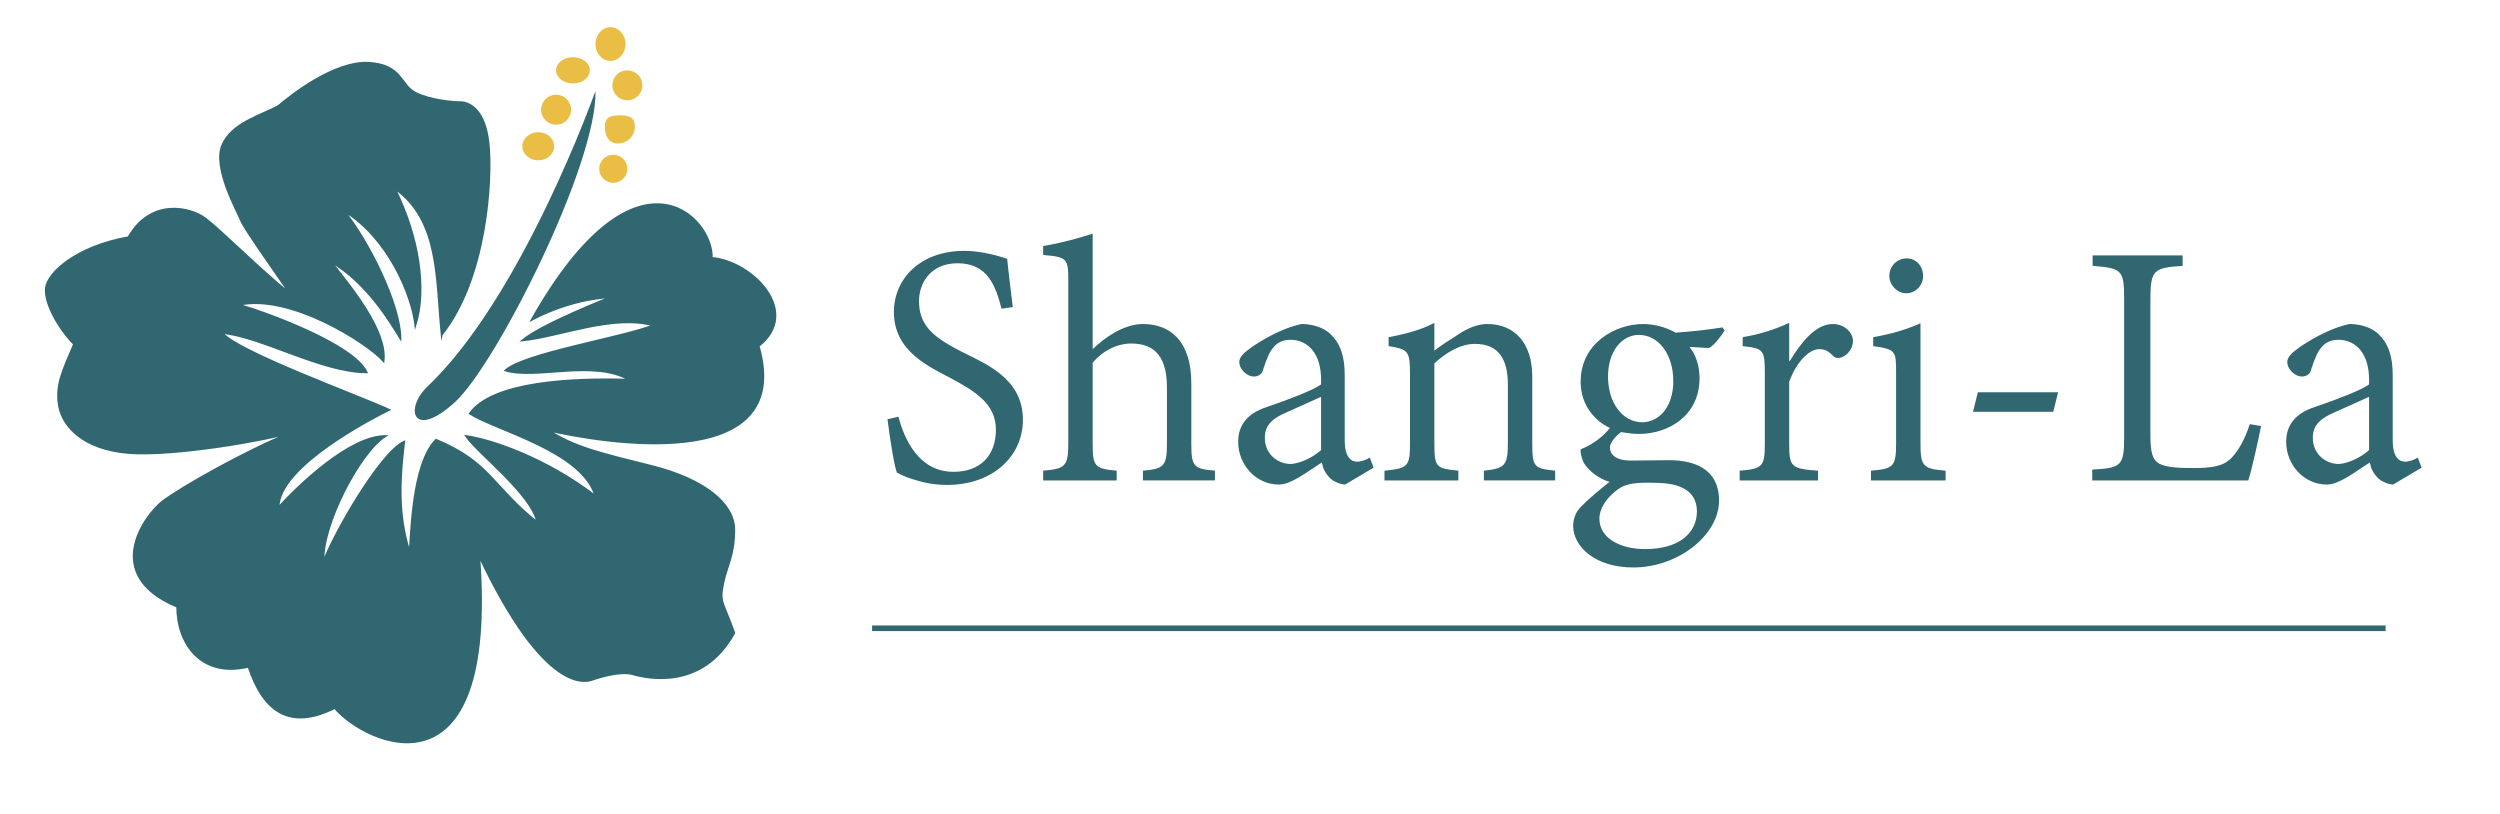 <?xml version="1.0" encoding="UTF-8"?>
<svg id="Layer_1" xmlns="http://www.w3.org/2000/svg" version="1.1" viewBox="0 0 1333 434">
  <!-- Generator: Adobe Illustrator 29.4.0, SVG Export Plug-In . SVG Version: 2.1.0 Build 152)  -->
  <defs>
    <style>
      .st0, .st1 {
        fill: #306770;
      }

      .st1, .st2 {
        stroke: #306770;
        stroke-miterlimit: 10;
      }

      .st3 {
        fill: #eabd44;
      }

      .st2 {
        fill: none;
        stroke-width: 3px;
      }
    </style>
  </defs>
  <path class="st1" d="M235.5,178.5c24-30,27-83,25-102s-11-22-15-22-16-1-24-5-7-15-25-16-41,17-48,23c-9,5-25,9-30,21s8,35,10,40,20,30,26,39c-15-12-37-34-45-40s-29-11-41,10c-28,5-43,19-44,27s7,22,15,30c-6,14-10,22-8,33s13,23,37,25,75-7,87-11c-25,10-60,30-69,37s-33,39,8,56c0,20,13,38,38,32,8,24,22,34,46,22,16,19,87,53,77-81,35,74,57,67,60,66s15-5,22-3,37,9,54-22c-6-17-8-16-6-26s6-15,6-29-16-27-44-34-41-10-55-19c26,6,132,25,112-45,23-18-3-45-25-47,1-21-40-66-96,33,23-12,42-12,42-12,0,0-36,14-47,23,20-2,48-14,70-8-19,7-69,15-79,24,16,5,47-6,66,5-30-1-73,1-85,18,14,9,60,20,67,44-26-20-55-30-69-32,6,9,35,31,38,46-24-19-25-32-54-44-11,11-13,40-14,60-7-21-5-42-3-59-13,6-38,50-43,64-1-19,19-58,33-67-19,0-46,26-57,38,0-22,51-48,59-52-15-7-81-31-89-41,21,2,53,21,77,21-7-15-54-32-68-36,27-6,68,20,77,30,2-16-17-39-28-53,20,12,32,33,37,41,0-18-17-52-30-68,23,14,36,44,38,61,6-19,2-47-11-73,24,17,22,48,25,78Z"/>
  <path class="st0" d="M317.5,48.5s-39,110-90,158c-12,12-7,28,15,8s76-127,75-166Z"/>
  <path class="st3" d="M338.5,67.5c0,4.97-4.03,9-9,9s-7-4.03-7-9,3.03-6,8-6,8,1.03,8,6Z"/>
  <ellipse class="st3" cx="325.5" cy="23.5" rx="8" ry="9"/>
  <ellipse class="st3" cx="287" cy="78" rx="8.5" ry="7.5"/>
  <circle class="st3" cx="327" cy="90" r="7.5"/>
  <circle class="st3" cx="296.5" cy="58.5" r="8"/>
  <ellipse class="st3" cx="305.5" cy="37.5" rx="9" ry="7"/>
  <circle class="st3" cx="334.5" cy="45.5" r="8"/>
  <path class="st0" d="M534.01,164.57c-3-11.4-7-24.2-23.4-24.2-14.8,0-20.6,11-20.6,20.2,0,14,9.2,20,23.2,27.2,13.4,6.6,32.2,14.6,32.2,36,0,19.8-16.4,34.8-40.4,34.8-7.8,0-13.8-1.6-18.2-3-4.2-1.2-7-2.8-8.6-3.6-1.6-4.2-3.8-19-5-28.4l5.8-1.4c3,11.2,10.4,29.4,29.4,29.4,14.4,0,22.6-8.8,22.6-22.4s-10.4-20.2-24.2-27.6c-10.8-5.8-30.2-14-30.2-35.2,0-17.6,14-32.6,37.4-32.6,7.2,0,14.4,1.4,23,4.2.6,6.6,1.6,13.6,3,25.8l-6,.8h0Z"/>
  <path class="st0" d="M609.41,256.17v-5.2c11-1,12.8-2.2,12.8-14.4v-30c0-15.4-5.8-23.4-19-23.4-7.8,0-15.4,4-20.6,10.2v43.2c0,12,1,13.4,12.8,14.4v5.2h-39.2v-5.2c11.6-1,13.4-2.2,13.4-14.4v-87c0-11.6-.6-12.6-13.4-13.6v-4.8c9-1.4,19.8-4.4,26.4-6.6v61.6c6.6-6.4,16.8-13.4,26.8-13.4,15,0,25.8,9.6,25.8,31.6v32.4c0,12.2,1.4,13.2,12.6,14.2v5.2h-38.4,0Z"/>
  <path class="st0" d="M717.2,258.37c-2.2,0-6.2-1.6-8-3.4-2.6-2.6-3.8-5.2-4.4-8.4-7.8,5-16.4,11.8-22.8,11.8-12.6,0-21.8-10.8-21.8-22.8,0-8.8,4.8-15.2,15.4-18.6,11.2-3.8,24.8-9,28.8-12v-2.6c0-13.6-6.8-21.2-16.4-21.2-4,0-7,1.6-8.8,3.8-2.4,2.6-3.8,6.4-5.6,11.8-.6,2.8-2.6,4-5.2,4-3,0-7.6-3.4-7.6-7.8,0-2.6,2.4-4.8,6-7.4,4.6-3.4,16.4-10.6,27.2-12.8,5.4,0,11.2,1.6,15,5,6,5.4,8,12.8,8,22.2v35c0,8.4,3.2,11.2,6.6,11.2,2.2,0,5-1,6.8-2.2l2,5.4-15.2,9ZM704.4,211.57l-18.2,8.2c-7.6,3.2-11.8,6.8-11.8,13.6,0,9.4,7.6,14,13.6,14,5.2,0,12.8-4,16.4-7.4v-28.4h0Z"/>
  <path class="st0" d="M791.2,256.17v-5.2c11.4-1.2,12.8-2.8,12.8-15.2v-30.6c0-13-4.4-21.8-17.6-21.8-8,0-15.8,5-21.6,10.4v42.6c0,13,1,13.4,12.8,14.6v5.2h-39.4v-5.2c12.6-1.2,13.6-2.4,13.6-14.4v-37.6c0-12-1.2-12.8-11.4-14.4v-4.8c8.8-1.6,17.2-3.8,24.4-7.6v14.8c3.6-2.8,7.6-5.4,12.4-8.4,5-3.4,10.4-5.8,15.8-5.8,14.6,0,24,10.2,24,28v35.6c0,12.8,1,13.4,12.2,14.6v5.2h-38Z"/>
  <path class="st0" d="M919.6,176.17c-1.8,3-5.6,8-8.4,9.4l-10.4-.6c3.4,4,5.4,10.2,5.4,16.6,0,20-16.4,29.8-32.4,29.8-2.8,0-6.2-.4-9.4-1-2.8,2-6,5.6-6,8.2,0,3.6,3,7,11.2,7,7.4,0,14.2-.2,20.4-.2,11.8,0,26.6,3.6,26.6,21.6s-21.4,35.6-45.8,35.6c-20.2,0-31.8-11-32-22,0-3.8,1.4-7.8,4.4-10.6,3.4-3.6,10.8-9.8,15-13-6.4-2-11.2-6.2-13.6-10-1.4-2.6-2-5.8-1.8-7.4,6.8-2.6,12.8-7.6,15.6-11.4-7.4-3.4-15.6-11.6-15.6-24.6,0-21,19-30.8,33.2-30.8,5.8,0,12.2,1.6,17.4,4.6,8.8-.6,17.6-1.6,25-2.8l1.2,1.6h0ZM861.8,261.57c-5.4,4.2-9,9.6-9,15,0,10.2,10.8,16.2,24.4,16.2,18.2,0,27.6-8.6,27.6-20.2,0-6-3-10.4-8-12.6-4.6-2.2-10.2-2.6-18.2-2.6-9,0-13.2,1.2-16.8,4.2ZM857.4,200.77c0,14.4,8,24.4,18.4,24.4,8.6-.2,16.4-7.8,16.4-22s-7.8-24.6-18.4-24.6c-8.6,0-16.4,8.2-16.4,22.2h0Z"/>
  <path class="st0" d="M954.4,192.37c5.6-9.2,13.4-19.6,22.8-19.6,6.6,0,10.8,4.8,10.8,9,0,3.4-2,6.8-5.6,8.6-2,.8-3.6.6-4.8-.4-2.6-2.8-4.6-3.8-7.6-3.8-5.2,0-12,6.4-16,17.4v32.8c0,12.4.8,13.6,15.4,14.6v5.2h-41.8v-5.2c12.2-1,13.4-2.2,13.4-14.4v-37.6c0-12.6-.8-13.2-11.8-14.4v-4.8c8.6-1.4,16.4-3.8,24.8-7.6v20.2h.4,0Z"/>
  <path class="st0" d="M997.6,256.17v-5.2c12-1,13.4-2.2,13.4-14.6v-38.2c0-11-.4-12-12.2-13.6v-4.8c9.4-1.6,17.6-4,25.2-7.4v64c0,12.4,1.4,13.6,13.4,14.6v5.2h-39.8ZM1007.4,147.17c0-5.4,4.2-9.4,9.2-9.4s8.8,4,8.8,9.4c0,4.8-3.8,9.2-9,9.2-4.8,0-9-4.4-9-9.2Z"/>
  <path class="st0" d="M1094.79,219.57h-42.79l2.6-10.4h42.8l-2.61,10.4Z"/>
  <path class="st0" d="M1205.59,227.17c-1,5.6-5,23.4-6.8,29h-83.2v-5.8c15.6-.8,17-2,17-17.6v-73.4c0-15.4-1.2-16.4-16.8-17.6v-5.6h48v5.6c-15.2,1-17.2,2-17.2,17.6v72.2c0,10,1.2,13.6,4.6,15.6,3.6,2,10.2,2.4,18.2,2.4,10.2,0,16.4-1,20.6-5.6,3.4-3.6,6.8-9.2,9.6-17.8l6,1h0Z"/>
  <path class="st0" d="M1275.99,258.37c-2.2,0-6.2-1.6-8-3.4-2.6-2.6-3.8-5.2-4.4-8.4-7.8,5-16.4,11.8-22.8,11.8-12.6,0-21.8-10.8-21.8-22.8,0-8.8,4.8-15.2,15.4-18.6,11.2-3.8,24.8-9,28.8-12v-2.6c0-13.6-6.8-21.2-16.4-21.2-4,0-7,1.6-8.8,3.8-2.4,2.6-3.8,6.4-5.6,11.8-.6,2.8-2.6,4-5.2,4-3,0-7.6-3.4-7.6-7.8,0-2.6,2.4-4.8,6-7.4,4.6-3.4,16.4-10.6,27.2-12.8,5.4,0,11.2,1.6,15,5,6,5.4,8,12.8,8,22.2v35c0,8.4,3.2,11.2,6.6,11.2,2.2,0,5-1,6.8-2.2l2,5.4-15.2,9ZM1263.19,211.57l-18.2,8.2c-7.6,3.2-11.8,6.8-11.8,13.6,0,9.4,7.6,14,13.6,14,5.2,0,12.8-4,16.4-7.4v-28.4h0Z"/>
  <line class="st2" x1="465" y1="335" x2="1272" y2="335"/>
</svg>